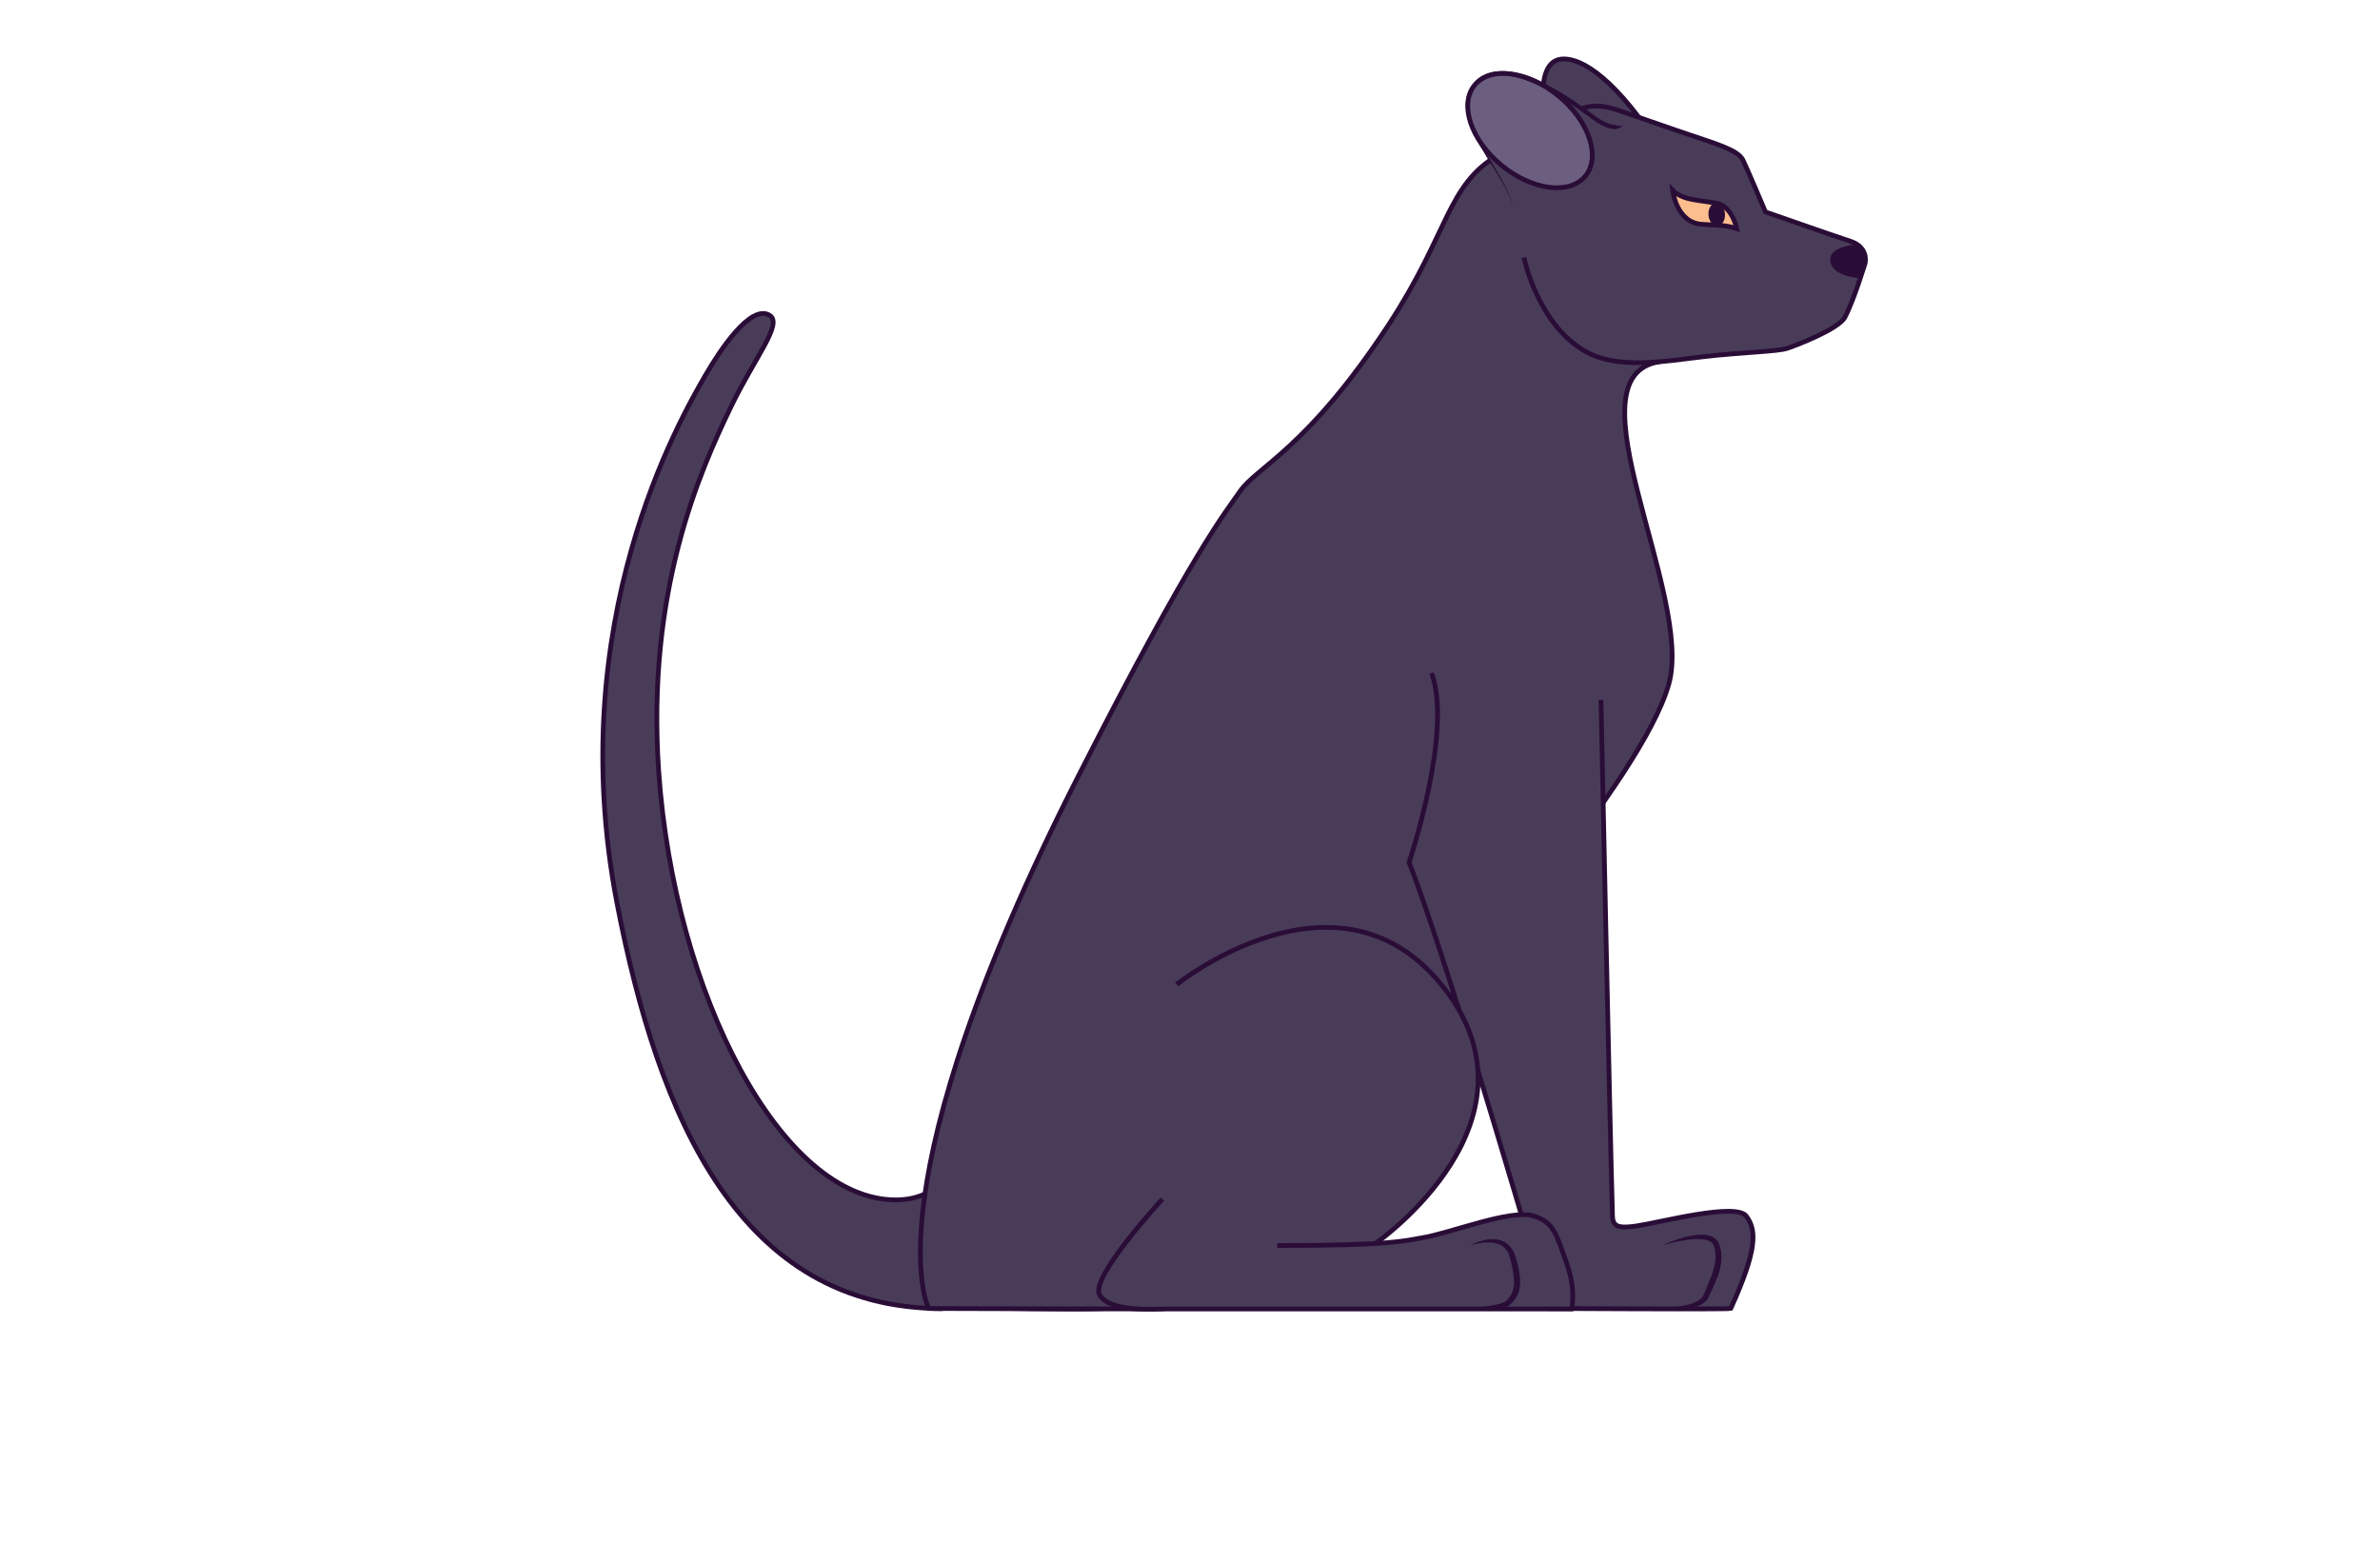 <svg width="250px" height="162px" viewBox="0 0 250 162" version="1.1" xml:space="preserve" xmlns="http://www.w3.org/2000/svg" xmlns:xlink="http://www.w3.org/1999/xlink">
  <defs/>
  <g>
    <title>panther-b</title>
    <desc>Created with Sketch.</desc>
    <g id="jungle" stroke="none" stroke-width="1" fill="none" fill-rule="evenodd">
      <g id="panther-b">
        <g id="Group-100" transform="translate(63, 6)">
          <g id="Group-57" transform="translate(0, 26.66)">
            <path d="M37.581,88.847 C37.581,88.847 36.359,93.358 31.183,93.399 C19.123,93.494 7.804,71.809 6.188,48.345 C4.885,29.407 10.532,16.828 13.756,10.126 C16.296,4.848 19.328,1.304 17.805,0.441 C15.794,-0.697 12.573,4.233 11.168,6.651 C8.399,11.42 -3.888,32.629 1.805,62.187 C6.164,84.823 14.712,104.821 36.024,104.821" id="Fill-54" fill="#493C59"/>
            <path d="M37.581,88.847 C37.581,88.847 36.359,93.358 31.183,93.399 C19.123,93.494 7.804,71.809 6.188,48.345 C4.885,29.407 10.532,16.828 13.756,10.126 C16.296,4.848 19.328,1.304 17.805,0.441 C15.794,-0.697 12.573,4.233 11.168,6.651 C8.399,11.42 -3.888,32.629 1.805,62.187 C6.164,84.823 14.712,104.821 36.024,104.821" id="Stroke-56" stroke="#2A0D37" stroke-width="0.5"/>
          </g>
          <path d="M111.363,31.998 C101.419,33.441 114.964,56.534 112.285,65.899 C109.378,76.065 90.155,97.321 82.675,107.027 C77.079,114.288 73.82,119.544 61.052,130.111 C61.052,130.111 57.358,131.79 50.349,131.79 C43.34,131.79 34.539,131.465 34.539,131.465 C34.539,131.465 28.128,119.057 50.294,75.49 C62.404,51.691 65.776,47.779 67.245,45.633 C69.023,43.037 74.312,41.17 82.892,28.076 C89.195,18.46 88.978,13.446 94.356,10.303 C97.725,8.334 99.309,7.721 99.309,7.721 C99.309,7.721 115.059,12.619 111.363,31.998" id="Fill-58" fill="#493C59"/>
          <path d="M111.363,31.998 C101.419,33.441 114.964,56.534 112.285,65.899 C109.378,76.065 90.155,97.321 82.675,107.027 C77.079,114.288 73.82,119.544 61.052,130.111 C61.052,130.111 64.19,131.516 57.181,131.516 C50.172,131.516 34.539,131.465 34.539,131.465 C34.539,131.465 28.128,119.057 50.294,75.49 C62.404,51.691 65.776,47.779 67.245,45.633 C69.023,43.037 74.312,41.17 82.892,28.076 C89.195,18.46 88.978,13.446 94.356,10.303 C97.725,8.334 99.309,7.721 99.309,7.721 C99.309,7.721 115.059,12.619 111.363,31.998" id="Stroke-60" stroke="#2A0D37" stroke-width="0.5"/>
          <path d="M97.077,21.048 C97.077,21.048 98.47,28.06 103.574,30.939 C106.986,32.863 111.95,31.935 115.941,31.472 C119.93,31.008 123.677,30.936 124.711,30.602 C125.692,30.285 130.131,28.565 130.782,27.348 C131.722,25.588 132.913,21.657 132.913,21.657 C132.913,21.657 133.34,19.984 131.361,19.341 C129.381,18.697 122.452,16.266 122.452,16.266 C122.452,16.266 120.38,11.382 120.084,10.822 C119.788,10.263 119.239,9.738 115.915,8.649 C112.591,7.557 107.196,5.626 106.575,5.455 C105.578,5.18 104.398,4.919 103.132,5.427" id="Fill-62" fill="#493C59"/>
          <path d="M95.303,14.708 C94.665,10.984 88.667,6.058 92.055,2.599 C95.443,-0.859 103.224,5.437 104.561,6.376 C106.522,7.75 107.442,7.068 107.442,7.068 L107.733,8.405 C107.733,8.405 105.546,12.546 105.516,12.654 C102.742,22.487 96.762,16.65 96.634,16.606 C96.505,16.562 95.303,14.708 95.303,14.708" id="Fill-64" fill="#493C59"/>
          <path d="M109.193,6.385 C109.193,6.385 103.793,-1.001 100.388,0.384 C98.06,1.33 99.691,7.558 100.548,8.877 C101.405,10.195 107.653,9.741 107.985,8.124 C108.316,6.508 109.193,6.385 109.193,6.385" id="Fill-66" fill="#493C59"/>
          <path d="M103.524,12.506 C101.863,14.512 97.915,13.996 94.707,11.354 C91.498,8.711 90.244,4.942 91.905,2.936 C93.568,0.93 97.514,1.446 100.723,4.089 C103.931,6.73 105.186,10.5 103.524,12.506" id="Fill-68" fill="#6C5E7F"/>
          <path d="M97.077,21.048 C97.077,21.048 98.47,28.06 103.574,30.939 C106.986,32.863 111.95,31.935 115.941,31.472 C119.93,31.008 123.677,30.936 124.711,30.602 C125.692,30.285 130.131,28.565 130.782,27.348 C131.722,25.588 132.913,21.657 132.913,21.657 C132.913,21.657 133.34,19.984 131.361,19.341 C129.381,18.697 122.452,16.266 122.452,16.266 C122.452,16.266 120.38,11.382 120.084,10.822 C119.788,10.263 119.239,9.738 115.915,8.649 C112.591,7.557 107.196,5.626 106.575,5.455 C105.578,5.18 104.398,4.919 103.132,5.427" id="Stroke-70" stroke="#2A0D37" stroke-width="0.5"/>
          <path d="M95.97,15.881 C95.97,15.881 95.942,15.76 95.889,15.534 C95.823,15.312 95.723,14.987 95.545,14.593 C95.204,13.797 94.569,12.734 93.777,11.479 C93.004,10.214 92.018,8.769 91.356,7 C91.051,6.119 90.825,5.109 91.087,4.098 C91.218,3.6 91.476,3.131 91.817,2.741 C91.892,2.646 91.998,2.532 92.084,2.45 C92.177,2.364 92.244,2.27 92.364,2.192 C92.581,2.017 92.821,1.899 93.06,1.787 C94.048,1.376 95.135,1.413 96.107,1.62 C97.09,1.826 98.006,2.186 98.857,2.584 C100.56,3.392 102.02,4.362 103.238,5.224 C103.847,5.651 104.394,6.083 104.877,6.407 C105.371,6.737 105.82,6.946 106.213,7.052 C106.407,7.112 106.584,7.1 106.732,7.156 C106.882,7.201 107.019,7.223 107.13,7.225 C107.355,7.234 107.482,7.191 107.482,7.191 C107.482,7.191 107.405,7.305 107.174,7.414 C107.059,7.471 106.907,7.522 106.721,7.559 C106.531,7.613 106.324,7.533 106.097,7.492 C105.65,7.375 105.135,7.128 104.625,6.788 C104.106,6.437 103.583,6.021 102.974,5.595 C101.768,4.741 100.324,3.784 98.662,2.996 C97.833,2.607 96.945,2.259 96.015,2.066 C95.092,1.868 94.099,1.848 93.24,2.205 C93.031,2.307 92.833,2.42 92.654,2.545 C92.559,2.594 92.46,2.689 92.364,2.761 C92.259,2.837 92.196,2.902 92.114,3 C91.798,3.344 91.559,3.75 91.431,4.193 C91.171,5.086 91.348,6.047 91.624,6.909 C92.22,8.643 93.167,10.119 93.906,11.401 C94.666,12.677 95.266,13.767 95.584,14.576 C95.751,14.978 95.841,15.308 95.9,15.532 C95.946,15.759 95.97,15.881 95.97,15.881" id="Fill-72" fill="#2A0D37"/>
          <path d="M103.524,12.506 C101.863,14.512 97.915,13.996 94.707,11.354 C91.498,8.711 90.244,4.942 91.905,2.936 C93.568,0.93 97.514,1.446 100.723,4.089 C103.931,6.73 105.186,10.5 103.524,12.506 Z" id="Stroke-74" stroke="#2A0D37" stroke-width="0.5"/>
          <path d="M119.439,18.023 C119.439,18.023 119.231,15.633 117.086,15.306 C115.1,15.004 115.485,15.088 114.666,14.936 C114.123,14.836 113.176,14.521 112.702,14.006 C112.702,14.006 113.074,17.403 115.779,17.568 C117.592,17.679 118.283,17.639 119.439,18.023" id="Fill-76" fill="#FCBE8D"/>
          <path d="M99.136,2.834 C99.136,2.834 99.21,0.978 100.387,0.383 C101.565,-0.21 104.58,0.272 109.193,6.385" id="Stroke-78" stroke="#2A0D37" stroke-width="0.5"/>
          <path d="M118.199,16.46 C118.247,17.125 117.895,17.692 117.415,17.726 C116.935,17.76 116.507,17.248 116.46,16.581 C116.413,15.915 116.764,15.348 117.245,15.314 C117.724,15.281 118.152,15.793 118.199,16.46" id="Fill-80" fill="#2A0D37"/>
          <path d="M119.439,18.023 C119.439,18.023 118.944,15.577 117.213,15.324 C115.224,15.034 115.485,15.088 114.666,14.936 C114.123,14.836 113.176,14.521 112.702,14.006 C112.702,14.006 113.074,17.403 115.779,17.568 C117.592,17.679 118.283,17.639 119.439,18.023 Z" id="Stroke-82" stroke="#2A0D37" stroke-width="0.5"/>
          <path d="M132.083,19.682 C132.083,19.682 129.218,19.828 129.247,21.276 C129.284,23.058 132.214,23.194 132.403,23.247 C132.403,23.247 132.884,21.651 132.82,20.976 C132.736,20.106 132.083,19.682 132.083,19.682" id="Fill-84" fill="#2A0D37"/>
          <path d="M105.168,67.525 C105.168,67.525 106.146,114.177 106.363,121.114 C106.363,122.575 106.363,123.176 108.917,122.796 C111.47,122.416 119.348,120.303 120.435,121.766 C121.521,123.229 121.63,125.234 118.805,131.465 C118.425,131.574 99.68,131.465 99.68,131.465 C99.68,131.465 89.521,96.134 85.011,84.593 C85.011,84.593 89.819,71.128 87.375,64.707" id="Fill-86" fill="#493C59"/>
          <path d="M105.168,67.525 C105.168,67.525 106.146,114.177 106.363,121.114 C106.363,122.575 106.363,123.176 108.917,122.796 C111.47,122.416 119.348,120.303 120.435,121.766 C121.521,123.229 121.63,125.234 118.805,131.465 C118.425,131.574 99.68,131.465 99.68,131.465 C99.68,131.465 89.521,96.134 85.011,84.593 C85.011,84.593 89.656,70.884 87.375,64.707" id="Stroke-88" stroke="#2A0D37" stroke-width="0.5"/>
          <path d="M111.687,124.801 C111.687,124.801 111.936,124.673 112.391,124.49 C112.848,124.319 113.502,124.053 114.335,123.879 C114.752,123.791 115.212,123.719 115.716,123.713 C116.205,123.724 116.821,123.757 117.302,124.245 C117.418,124.362 117.506,124.51 117.57,124.663 C117.636,124.832 117.658,124.927 117.705,125.064 C117.78,125.358 117.826,125.656 117.831,125.948 C117.846,126.538 117.745,127.128 117.574,127.68 C117.4,128.232 117.173,128.754 116.946,129.255 C116.83,129.502 116.716,129.746 116.603,129.988 C116.517,130.197 116.36,130.547 116.128,130.746 C115.669,131.157 115.139,131.313 114.659,131.43 C114.174,131.539 113.714,131.586 113.291,131.612 C112.444,131.655 111.745,131.601 111.257,131.574 C110.77,131.534 110.492,131.51 110.492,131.51 C110.492,131.51 110.77,131.491 111.258,131.457 C111.744,131.431 112.44,131.385 113.257,131.269 C113.665,131.214 114.105,131.135 114.545,131.002 C114.98,130.868 115.437,130.672 115.738,130.355 C115.898,130.198 115.956,130.046 116.066,129.76 C116.169,129.511 116.272,129.259 116.377,129.005 C116.591,128.505 116.802,128.003 116.954,127.492 C117.104,126.982 117.208,126.467 117.201,125.962 C117.198,125.706 117.163,125.466 117.123,125.236 C117.046,124.951 117.01,124.768 116.877,124.628 C116.625,124.338 116.143,124.22 115.7,124.185 C115.247,124.154 114.804,124.187 114.397,124.239 C113.583,124.349 112.9,124.489 112.43,124.61 C111.957,124.732 111.687,124.801 111.687,124.801" id="Fill-90" fill="#2A0D37"/>
          <path d="M55.483,123.175 C55.483,123.175 51.022,128.665 52.653,130.244 C54.285,131.824 53.554,131.514 62.491,131.514 C71.429,131.514 102.075,131.516 102.075,131.516 C102.075,131.516 102.551,129.781 101.927,127.911 C101.302,126.042 100.579,122.437 98.311,121.824 C96.043,121.211 92.047,122.745 85.767,124.15 C82.996,124.769 81.642,124.521 81.642,124.521 C81.642,124.521 99.87,110.983 88.733,97.68 C78.499,85.456 64.99,94.212 59.558,98.33 C54.21,102.383 54.152,117.513 55.483,123.175" id="Fill-92" fill="#493C59"/>
          <path d="M81.471,124.644 C81.471,124.644 100.375,111.59 88.149,97.138 C77.147,84.133 60.603,97.422 60.603,97.422" id="Stroke-94" stroke="#2A0D37" stroke-width="0.5"/>
          <path d="M59.096,119.978 C59.096,119.978 51.476,128.228 52.495,130.016 C53.55,131.867 57.996,131.516 59.748,131.516 L86.193,131.516 L102.075,131.516 C102.075,131.516 102.614,129.569 101.527,126.589 C100.441,123.608 100.223,122.389 98.05,121.739 C95.627,121.014 89.358,123.555 86.416,124.035 C84.49,124.35 83.354,124.854 71.157,124.854" id="Stroke-96" stroke="#2A0D37" stroke-width="0.5"/>
          <path d="M91.422,124.854 C91.422,124.854 91.626,124.725 92.017,124.565 C92.411,124.417 92.989,124.199 93.746,124.177 C94.123,124.182 94.548,124.232 94.966,124.432 C95.378,124.644 95.736,125.007 95.974,125.447 C96.061,125.672 96.175,125.909 96.234,126.139 C96.295,126.36 96.356,126.585 96.419,126.811 C96.526,127.28 96.626,127.767 96.671,128.265 C96.695,128.513 96.672,128.774 96.674,129.027 C96.618,129.283 96.616,129.547 96.507,129.791 L96.364,130.157 C96.297,130.269 96.222,130.375 96.15,130.482 C96.022,130.711 95.815,130.856 95.651,131.037 C95.528,131.147 95.49,131.177 95.333,131.257 C95.191,131.332 95.082,131.358 94.968,131.394 C94.743,131.456 94.528,131.495 94.318,131.527 C93.9,131.588 93.507,131.611 93.145,131.624 C92.421,131.653 91.82,131.614 91.401,131.597 C90.982,131.573 90.743,131.543 90.743,131.543 C90.743,131.543 90.982,131.517 91.398,131.471 C91.814,131.432 92.407,131.352 93.11,131.253 C93.46,131.199 93.84,131.135 94.228,131.049 C94.422,131.004 94.618,130.952 94.803,130.884 C94.893,130.848 94.993,130.811 95.045,130.779 C95.089,130.773 95.228,130.66 95.263,130.615 C95.542,130.318 95.804,129.994 95.91,129.593 C95.996,129.406 95.987,129.181 96.035,128.976 C96.027,128.755 96.045,128.538 96.021,128.313 C95.987,127.861 95.903,127.413 95.809,126.965 C95.755,126.738 95.7,126.511 95.647,126.288 C95.602,126.07 95.519,125.894 95.459,125.697 C95.28,125.345 95.043,125.051 94.735,124.857 C94.419,124.679 94.067,124.592 93.731,124.548 C93.392,124.53 93.072,124.524 92.789,124.562 C92.504,124.589 92.258,124.641 92.056,124.685 C91.65,124.777 91.422,124.854 91.422,124.854" id="Fill-98" fill="#2A0D37"/>
        </g>
      </g>
    </g>
  </g>
</svg>